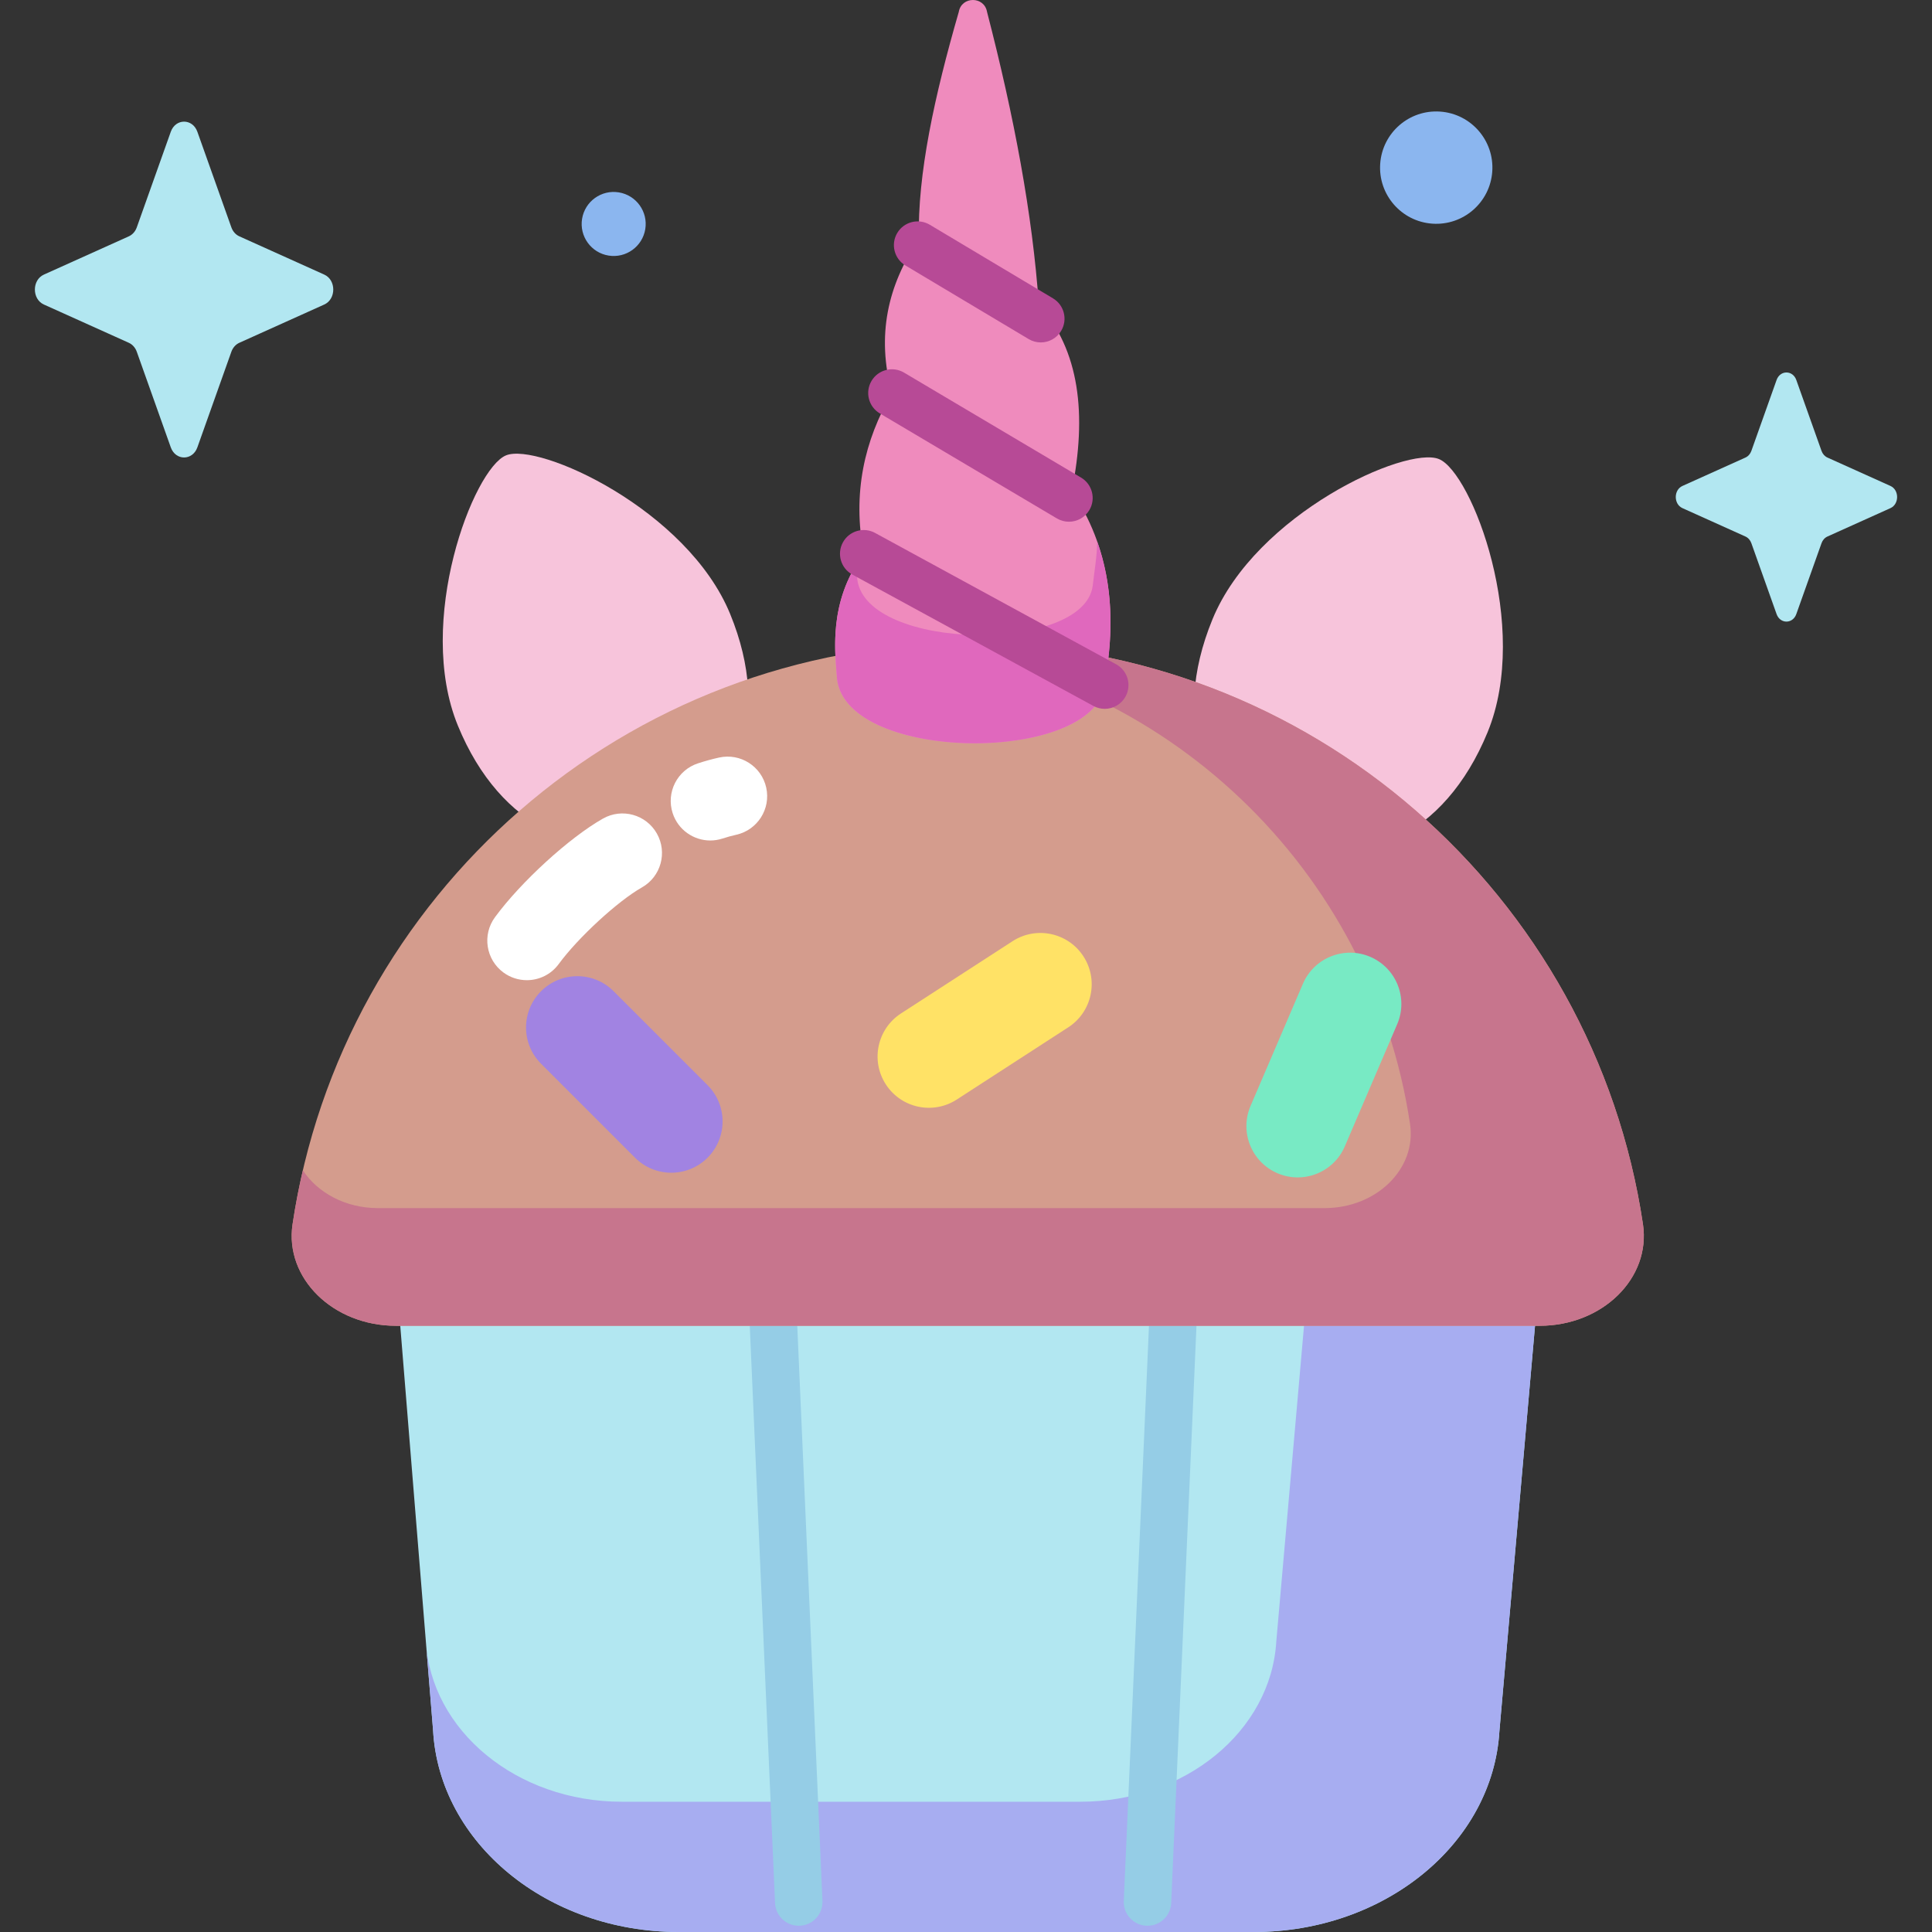 <svg id="Capa_1" enable-background="new 0 0 512 512" height="512" viewBox="0 0 512 512" width="512" xmlns="http://www.w3.org/2000/svg"><rect x="0" y="0" width="512" height="512" fill="#333333" stroke="none"/><g><g><path d="m332.274 512h-152.405c-34.818 0-63.487-23.571-65.105-53.528l-9.494-117.005h302.394l-10.298 117.222c-1.747 29.867-30.372 53.311-65.092 53.311z" fill="#b2e7f1"/><path d="m346.449 341.467-8.213 93.493c-1.394 23.821-24.224 42.519-51.916 42.519h-121.552c-27.762 0-50.622-18.79-51.924-42.672l1.92 23.667c1.618 29.954 30.287 53.526 65.105 53.526h152.405c34.72 0 63.345-23.444 65.092-53.311l10.298-117.222z" fill="#a7adf1"/><g><g><path d="m304.102 510.342c-.092 0-.186-.002-.28-.006-3.47-.152-6.159-3.088-6.007-6.557l6.931-158.246c.152-3.469 3.077-6.152 6.557-6.007 3.47.152 6.159 3.088 6.007 6.557l-6.931 158.246c-.148 3.376-2.931 6.013-6.277 6.013z" fill="#95cde6"/></g><g><path d="m211.674 510.342c-3.346 0-6.13-2.637-6.277-6.013l-6.932-158.246c-.152-3.47 2.537-6.405 6.007-6.557 3.476-.144 6.406 2.537 6.557 6.007l6.931 158.246c.152 3.47-2.537 6.405-6.007 6.557-.092.004-.186.006-.279.006z" fill="#95cde6"/></g></g><g><g><path d="m394.229 194.046c-11.483 27.972-34.332 37.173-54.465 28.908s-29.926-30.866-18.443-58.838 51.316-46.033 60.026-42.457c8.712 3.576 24.365 44.415 12.882 72.387z" fill="#f7c4db"/></g><g><path d="m121.347 192.312c11.363 27.68 33.974 36.785 53.896 28.607 19.923-8.179 29.614-30.544 18.25-58.225-11.363-27.68-50.781-45.553-59.4-42.015-8.62 3.539-24.11 43.953-12.746 71.633z" fill="#f7c4db"/></g></g><path d="m408.01 351.349h-303.085c-16.688 0-29.521-12.643-27.396-26.9 12.992-87.169 88.157-154.034 178.938-154.034s165.947 66.865 178.938 154.034c2.125 14.257-10.708 26.9-27.395 26.9z" fill="#d49c8d"/><path d="m435.406 324.449c-12.992-87.169-88.157-154.034-178.938-154.034-5.453 0-10.848.248-16.179.72 68.419 6.671 123.347 59.384 133.389 126.763 1.759 11.799-8.862 22.263-22.674 22.263h-250.841c-8.62 0-15.997-4.077-19.897-10.01-1.094 4.7-2.017 9.466-2.737 14.298-2.125 14.257 10.708 26.9 27.396 26.9h303.085c16.687 0 29.52-12.643 27.396-26.9z" fill="#c7758d"/><g><path d="m292.769 181.562c.066-.472.112-.95.111-1.443 3.256-18.261 1.132-35.136-8.843-49.991 4.059-20.344 2.081-37.287-8.742-49.419-1.651-23.816-6.55-49.899-13.722-77.571-.741-4.187-6.75-4.183-7.484.005-6.39 22.14-10.992 42.997-10.57 60.25-8.305 12.174-11.293 25.605-7.151 40.758-7.298 12.55-10.515 26.53-7.474 42.602-9.627 12.766-7.511 26.781-7.061 33.301 2.845 22.169 68.006 22.438 70.936 1.508z" fill="#ef8bbd"/><path d="m292.769 181.562c.066-.472.112-.95.111-1.443 2.312-12.968 1.892-25.233-2.108-36.577-.042 3.837-.755 7.818-1.204 11.774-2.459 17.867-59.741 17.274-62.366-1.684-.083-1.076-.222-2.393-.333-3.892-7.276 11.907-5.451 24.3-5.036 30.314 2.845 22.169 68.006 22.438 70.936 1.508z" fill="#e068bd"/><g><g><path d="m275.816 90.746c-1.097 0-2.208-.287-3.219-.891l-32.641-19.498c-2.981-1.781-3.954-5.641-2.173-8.623 1.78-2.981 5.641-3.956 8.623-2.173l32.641 19.498c2.981 1.781 3.954 5.641 2.173 8.623-1.177 1.971-3.264 3.064-5.404 3.064z" fill="#b74a96"/></g><g><path d="m283.276 138.262c-1.09 0-2.195-.284-3.201-.881l-46.914-27.822c-2.987-1.772-3.973-5.629-2.201-8.616 1.771-2.986 5.629-3.973 8.616-2.201l46.914 27.822c2.987 1.772 3.973 5.629 2.201 8.616-1.174 1.982-3.267 3.082-5.415 3.082z" fill="#b74a96"/></g><g><path d="m292.763 187.851c-1.017 0-2.048-.247-3.003-.768l-63.875-34.809c-3.049-1.662-4.174-5.481-2.513-8.531 1.662-3.049 5.48-4.175 8.531-2.513l63.875 34.809c3.049 1.662 4.174 5.481 2.513 8.531-1.142 2.095-3.3 3.281-5.528 3.281z" fill="#b74a96"/></g></g></g><path d="m187.509 306.804c-5.308 5.308-13.914 5.308-19.222 0l-24.9-24.901c-5.308-5.308-5.308-13.914 0-19.222 5.308-5.308 13.914-5.308 19.222 0l24.9 24.9c5.308 5.308 5.308 13.915 0 19.223z" fill="#a183e2"/><path d="m234.752 287.372c-4.081-6.301-2.281-14.717 4.02-18.797l29.557-19.143c6.301-4.081 14.717-2.281 18.797 4.02 4.081 6.301 2.281 14.716-4.02 18.797l-29.557 19.143c-6.301 4.08-14.716 2.28-18.797-4.02z" fill="#ffe266"/><path d="m338.547 310.922c-6.899-2.958-10.094-10.949-7.136-17.849l13.877-32.365c2.958-6.899 10.949-10.094 17.848-7.136 6.899 2.958 10.094 10.949 7.136 17.849l-13.877 32.365c-2.957 6.899-10.948 10.094-17.848 7.136z" fill="#78eac4"/><g><path d="m139.611 259.757c-2.151 0-4.322-.66-6.189-2.03-4.668-3.423-5.677-9.982-2.254-14.649 6.875-9.375 19.715-21.104 28.623-26.146 5.039-2.851 11.433-1.079 14.283 3.958 2.851 5.037 1.079 11.432-3.958 14.283-6.405 3.625-16.913 13.301-22.045 20.3-2.053 2.801-5.234 4.284-8.46 4.284z" fill="#fff"/></g><g><path d="m188.227 222.738c-4.415 0-8.522-2.812-9.963-7.238-1.793-5.504 1.216-11.418 6.72-13.21 1.88-.613 3.757-1.127 5.579-1.53 5.654-1.25 11.246 2.32 12.495 7.971 1.25 5.652-2.319 11.246-7.971 12.495-1.161.257-2.376.591-3.612.993-1.079.352-2.173.519-3.248.519z" fill="#fff"/></g></g><path d="m52.306 34.921 9.009 25.332c.386 1.085 1.149 1.944 2.113 2.378l22.507 10.14c3.18 1.433 3.18 6.499 0 7.931l-22.507 10.14c-.964.434-1.727 1.294-2.113 2.378l-9.009 25.332c-1.273 3.579-5.774 3.579-7.047 0l-9.009-25.33c-.386-1.085-1.149-1.944-2.113-2.378l-22.507-10.141c-3.18-1.432-3.18-6.499 0-7.931l22.507-10.14c.964-.434 1.727-1.294 2.113-2.378l9.009-25.332c1.273-3.58 5.774-3.58 7.047-.001z" fill="#b2e7f1"/><path d="m476.04 100.702 6.683 18.791c.286.805.853 1.442 1.567 1.764l16.695 7.522c2.359 1.063 2.359 4.821 0 5.883l-16.695 7.522c-.715.322-1.281.96-1.567 1.764l-6.683 18.791c-.944 2.655-4.283 2.655-5.227 0l-6.683-18.791c-.286-.805-.853-1.442-1.567-1.764l-16.695-7.522c-2.359-1.063-2.359-4.821 0-5.883l16.695-7.522c.715-.322 1.281-.96 1.567-1.764l6.683-18.791c.944-2.655 4.283-2.655 5.227 0z" fill="#b2e7f1"/><g fill="#8bb6ef"><ellipse cx="162.602" cy="59.314" rx="8.486" ry="8.486" transform="matrix(.16 -.987 .987 .16 78.072 210.352)"/><ellipse cx="380.551" cy="44.614" rx="14.878" ry="14.878" transform="matrix(.071 -.998 .998 .071 309.073 421.045)"/></g></g></svg>